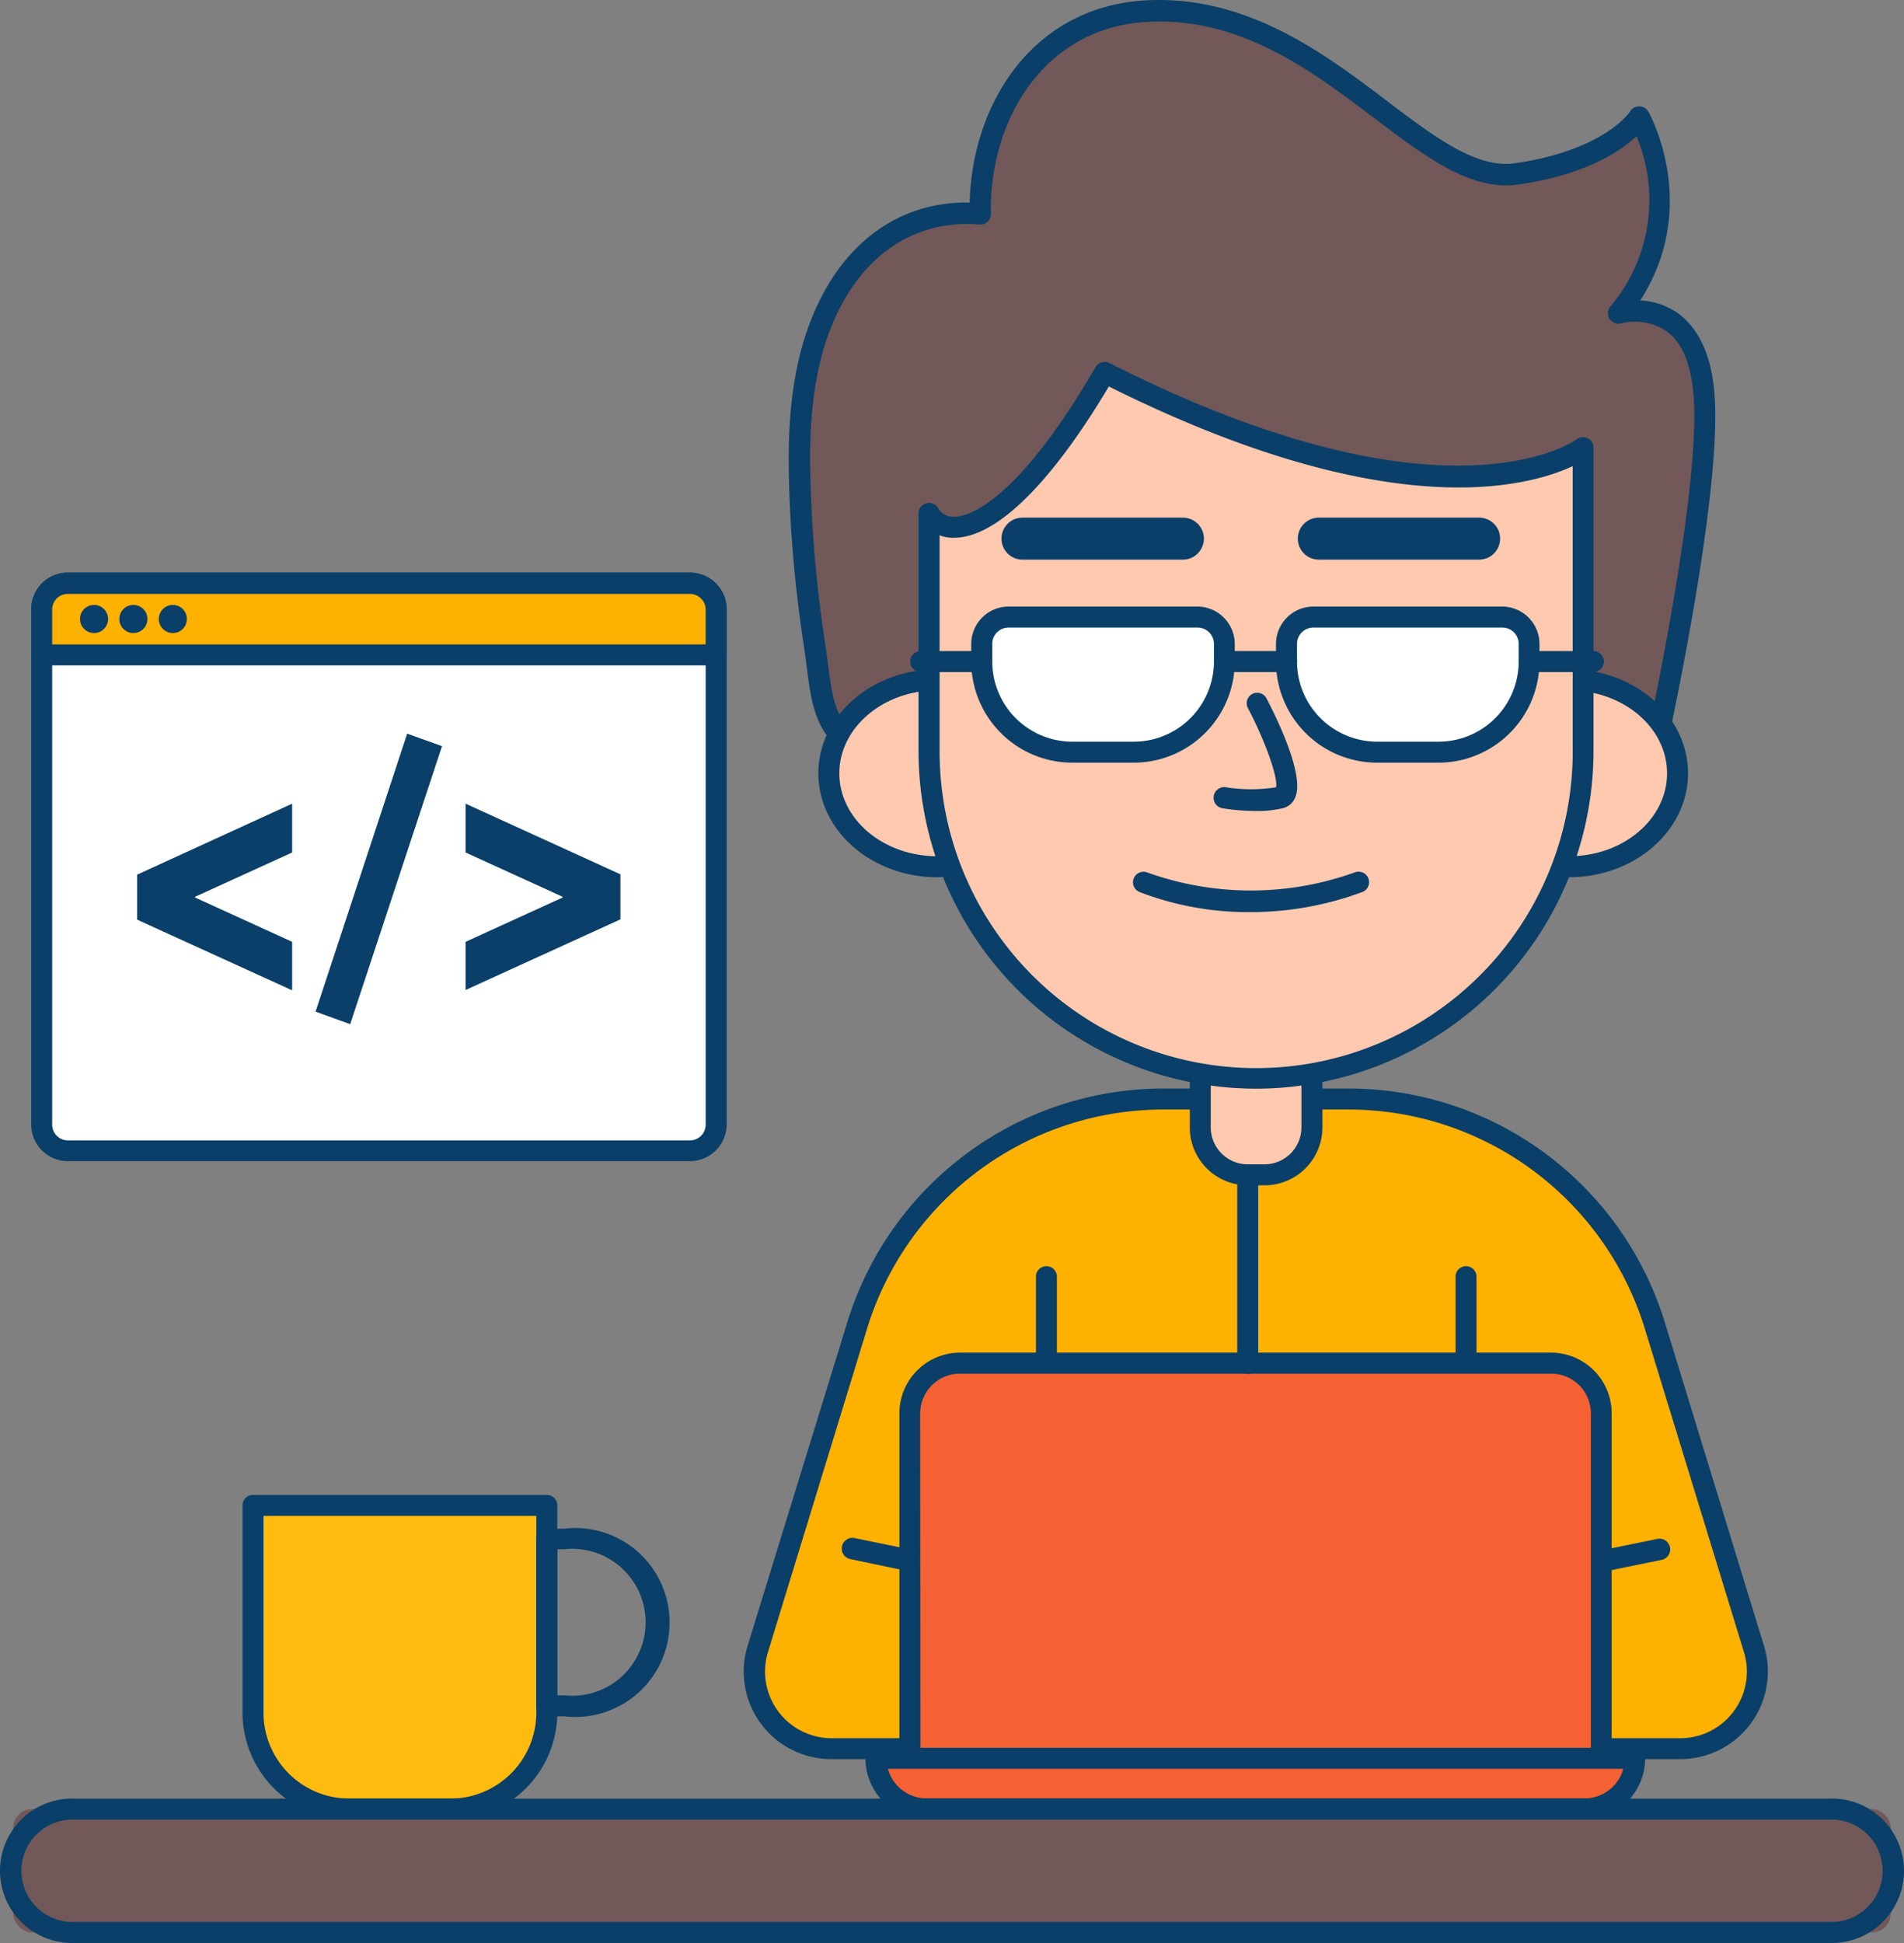 <svg xmlns="http://www.w3.org/2000/svg" width="600" height="612" viewBox="0 0 600 612">
  <rect x="0" y="0" width="600" height="612" fill="#808080" stroke="none"/>
  <g id="about.image" transform="translate(-109.248 -57.389)">
    <path id="Trazado_193" data-name="Trazado 193" d="M310.456,162.2h57.6a101.511,101.511,0,0,1,96.882,71.752l31.115,101.478a24.237,24.237,0,0,1-23.146,31.379h-267.5a24.237,24.237,0,0,1-23.146-31.379l31.115-101.478A101.511,101.511,0,0,1,310.456,162.2Z" transform="translate(165.771 241.358)" fill="#ffb100"/>
    <path id="Trazado_194" data-name="Trazado 194" d="M475.335,372.423h-267.5a27.577,27.577,0,0,1-26.453-35.645L212.662,235.3a104.289,104.289,0,0,1,100.189-74.1h57.534a104.289,104.289,0,0,1,100.189,74.1l31.115,101.478a27.577,27.577,0,0,1-26.452,35.645Zm-162.55-204.61a97.709,97.709,0,0,0-93.873,69.438L187.8,338.729a21,21,0,0,0,20.038,27.114h267.5a21,21,0,0,0,20.038-27.114L464.258,237.251a97.709,97.709,0,0,0-93.873-69.438Z" transform="translate(163.443 239.051)" fill="#093f68"/>
    <path id="Trazado_195" data-name="Trazado 195" d="M223.693,158.74h35.182v20.236a14.946,14.946,0,0,1-14.946,14.946h-5.324a14.946,14.946,0,0,1-14.946-14.946V158.74Z" transform="translate(263.795 233.543)" fill="#ffc9b0"/>
    <path id="Trazado_196" data-name="Trazado 196" d="M246.213,199.5h-5.29a18.252,18.252,0,0,1-18.252-18.219V161.047a3.307,3.307,0,0,1,3.307-3.307h35.182a3.307,3.307,0,0,1,3.307,3.307v20.236A18.252,18.252,0,0,1,246.213,199.5Zm-16.93-35.149v16.93a11.639,11.639,0,0,0,11.639,11.606h5.291a11.639,11.639,0,0,0,11.639-11.606v-16.93Z" transform="translate(261.511 231.236)" fill="#093f68"/>
    <path id="Trazado_197" data-name="Trazado 197" d="M207.97,292.584C191.636,286.4,192.628,273.9,190.181,257.9a407.889,407.889,0,0,1-4.53-47.879c-.628-18.219,0-36.934,6.944-53.831,8.895-21.724,26.452-35.744,49.9-33.826-.694-32.007,18.517-62.031,52.541-63.85C349.557,55.6,381,114.163,411.456,109.8s38.621-17.922,38.621-17.922a55.947,55.947,0,0,1-6.613,61.733s24.039-7.01,26.948,24.965-16.235,116.953-16.235,116.953l-21.724-3.7c-9.159-1.62-20.6.628-29.759.926l-68.148,2.116C300.355,295.825,245.07,306.6,207.97,292.584Z" transform="translate(175.64 2.352)" fill="#725858"/>
    <path id="Trazado_198" data-name="Trazado 198" d="M259.414,305.352c-17.922,0-35.546-1.752-50.326-7.341h0c-15.838-6.018-17.293-17.459-18.98-30.718q-.4-3.307-.893-6.613a413.334,413.334,0,0,1-4.563-48.276c-.6-17.095-.2-37.067,7.208-55.153,9.424-23.146,27.015-36.075,48.606-36.075h1.025c.727-30.784,19.608-61.766,55.682-63.684,31.71-1.653,56.211,16.83,75.786,31.677,15.144,11.474,28.238,21.36,40.307,19.641,28.271-4.034,36.372-16.235,36.372-16.367a3.341,3.341,0,0,1,5.687.066c.166.3,16.731,29.5-2.513,59.519a22.583,22.583,0,0,1,11.507,3.77c6.613,4.629,10.746,12.962,11.8,24.832,2.943,32.14-15.475,114.473-16.268,117.978a3.307,3.307,0,0,1-3.8,2.513l-21.823-3.637a78.331,78.331,0,0,0-19.409.265c-3.307.331-6.613.628-9.92.727l-68.148,2.116c-8.5.265-18.484,1.157-29.032,2.083C292.81,303.864,275.98,305.352,259.414,305.352Zm-47.978-13.524c27.048,10.25,65.172,6.845,95.89,4.1,10.647-.959,20.732-1.852,29.428-2.116L404.9,291.7c2.877,0,6.018-.4,9.325-.694a82.661,82.661,0,0,1,21.162-.2h0c1.157,0,4.927.827,18.682,3.307,3.307-15.475,17.988-85.144,15.475-112.853q-1.339-14.88-8.895-19.839a18.054,18.054,0,0,0-13.821-2.182,3.3,3.3,0,0,1-3.472-5.257,51.979,51.979,0,0,0,8.266-53.7c-5.059,4.761-16.07,12.2-37.331,15.243-14.813,2.083-28.932-8.564-45.267-20.9C349.187,79.646,326.868,62.717,297.6,64.271c-33.264,1.752-50.061,31.776-49.433,60.477a3.344,3.344,0,0,1-3.6,3.373c-20.633-1.719-37.6,9.92-46.523,31.776-6.911,16.963-7.274,36.041-6.613,52.442a406.67,406.67,0,0,0,4.464,47.482c.364,2.348.661,4.563.926,6.613,1.587,12.5,2.645,20.765,14.78,25.361Z" transform="translate(173.332 0)" fill="#093f68"/>
    <ellipse id="Elipse_11" data-name="Elipse 11" cx="34.157" cy="29.428" rx="34.157" ry="29.428" transform="translate(370.43 271.571)" fill="#ffc9b0"/>
    <path id="Trazado_199" data-name="Trazado 199" d="M224.723,186.693c-20.666,0-37.463-14.681-37.463-32.735s16.8-32.768,37.463-32.768,37.5,14.714,37.5,32.768S245.389,186.693,224.723,186.693Zm0-58.89c-17,0-30.85,11.738-30.85,26.155s13.854,26.122,30.85,26.122,30.883-11.705,30.883-26.122-13.854-26.122-30.883-26.122Z" transform="translate(179.864 147.009)" fill="#093f68"/>
    <ellipse id="Elipse_12" data-name="Elipse 12" cx="34.157" cy="29.428" rx="34.157" ry="29.428" transform="translate(569.571 271.571)" fill="#ffc9b0"/>
    <path id="Trazado_200" data-name="Trazado 200" d="M285,186.693c-20.666,0-37.5-14.681-37.5-32.735S264.33,121.19,285,121.19,322.46,135.9,322.46,153.958,305.662,186.693,285,186.693Zm0-58.89c-17.029,0-30.883,11.738-30.883,26.155S267.968,180.08,285,180.08s30.85-11.705,30.85-26.122S302.058,127.836,285,127.836Z" transform="translate(318.732 147.009)" fill="#093f68"/>
    <path id="Trazado_201" data-name="Trazado 201" d="M300.918,315.131h0A103.065,103.065,0,0,1,197.82,212.2V137.271c6.018,9.92,26.023,5.952,55.352-44.341,109.778,55.616,150.779,23.741,150.779,23.741V212.2A103.065,103.065,0,0,1,300.918,315.131Z" transform="translate(204.182 81.859)" fill="#ffc9b0"/>
    <path id="Trazado_202" data-name="Trazado 202" d="M303.225,320.819a106.471,106.471,0,0,1-106.4-106.24V139.653a3.307,3.307,0,0,1,6.15-1.719,5.489,5.489,0,0,0,5.059,2.744h0c4.034,0,19.178-3.538,44.539-47.052a3.306,3.306,0,0,1,4.365-1.389c106.074,53.732,146.877,24.369,147.274,24.072a3.307,3.307,0,0,1,5.323,2.645V214.58A106.471,106.471,0,0,1,303.225,320.82ZM203.466,146.5V214.58a99.759,99.759,0,0,0,199.518,0V124.741c-14.284,6.613-58.162,18.781-146.183-25.1-18.252,30.652-35.479,47.548-48.606,47.647a11.374,11.374,0,0,1-4.762-.794Z" transform="translate(201.874 79.478)" fill="#093f68"/>
    <path id="Trazado_203" data-name="Trazado 203" d="M251.307,305.707A3.306,3.306,0,0,1,248,302.4V181.447a3.307,3.307,0,1,1,6.613,0V302.4A3.306,3.306,0,0,1,251.307,305.707Z" transform="translate(319.92 278.125)" fill="#093f68"/>
    <path id="Trazado_204" data-name="Trazado 204" d="M211.307,305.707A3.307,3.307,0,0,1,208,302.4V181.447a3.307,3.307,0,1,1,6.613,0V302.4A3.307,3.307,0,0,1,211.307,305.707Z" transform="translate(227.692 278.125)" fill="#093f68"/>
    <path id="Trazado_205" data-name="Trazado 205" d="M238.078,160.674a68.609,68.609,0,0,1-10.35-.86,3.357,3.357,0,1,1,1.157-6.613,50.524,50.524,0,0,0,15.706,0c.661-3.042-3.307-14.384-8.928-25.064a3.306,3.306,0,1,1,5.985-2.811c3.7,7.109,12,24.37,8.96,31.148a5.687,5.687,0,0,1-3.836,3.307,35.512,35.512,0,0,1-8.7.893Z" transform="translate(266.77 152.166)" fill="#093f68"/>
    <path id="Trazado_206" data-name="Trazado 206" d="M261.857,119.956H211.333a6.613,6.613,0,1,1,0-13.226H261.89a6.613,6.613,0,0,1,0,13.226Z" transform="translate(220.121 113.701)" fill="#093f68"/>
    <path id="Trazado_207" data-name="Trazado 207" d="M290.107,119.956H239.583a6.613,6.613,0,0,1,0-13.226h50.524a6.613,6.613,0,0,1,0,13.226Z" transform="translate(285.254 113.701)" fill="#093f68"/>
    <path id="Trazado_208" data-name="Trazado 208" d="M211.318,116.21h59.518a8.465,8.465,0,0,1,8.465,8.465V130.2a28.536,28.536,0,0,1-28.536,28.536H231.356A28.536,28.536,0,0,1,202.82,130.2v-5.522a8.465,8.465,0,0,1,8.5-8.465Z" transform="translate(215.738 135.54)" fill="#fff"/>
    <path id="Trazado_209" data-name="Trazado 209" d="M253.059,164.379H233.682a31.875,31.875,0,0,1-31.842-31.842v-5.555a11.771,11.771,0,0,1,11.738-11.771H273.1a11.8,11.8,0,0,1,11.771,11.771v5.555A31.875,31.875,0,0,1,253.059,164.379Zm-39.48-42.555a5.125,5.125,0,0,0-5.125,5.158v5.555a25.262,25.262,0,0,0,25.229,25.229h19.376a25.3,25.3,0,0,0,25.262-25.229v-5.555a5.158,5.158,0,0,0-5.158-5.158Z" transform="translate(213.478 133.234)" fill="#093f68"/>
    <path id="Trazado_210" data-name="Trazado 210" d="M240.378,116.21H299.9a8.465,8.465,0,0,1,8.465,8.465V130.2a28.536,28.536,0,0,1-28.536,28.536H260.416A28.536,28.536,0,0,1,231.88,130.2v-5.522a8.465,8.465,0,0,1,8.5-8.465Z" transform="translate(282.738 135.54)" fill="#fff"/>
    <path id="Trazado_211" data-name="Trazado 211" d="M282.142,164.379H262.765a31.875,31.875,0,0,1-31.875-31.842v-5.555a11.8,11.8,0,0,1,11.771-11.771h59.518a11.771,11.771,0,0,1,11.738,11.771v5.555A31.875,31.875,0,0,1,282.142,164.379Zm-39.48-42.555a5.158,5.158,0,0,0-5.158,5.158v5.555a25.3,25.3,0,0,0,25.262,25.229h19.377a25.262,25.262,0,0,0,25.229-25.229v-5.555a5.125,5.125,0,0,0-5.125-5.158Z" transform="translate(280.454 133.234)" fill="#093f68"/>
    <path id="Trazado_212" data-name="Trazado 212" d="M218.617,126.063h-19.31a3.307,3.307,0,0,1,0-6.613h19.211a3.307,3.307,0,0,1,0,6.613Z" transform="translate(200.022 143.014)" fill="#093f68"/>
    <path id="Trazado_213" data-name="Trazado 213" d="M276.8,126.063H257.627a3.307,3.307,0,1,1,0-6.613H276.8a3.307,3.307,0,1,1,0,6.613Z" transform="translate(334.488 143.014)" fill="#093f68"/>
    <path id="Trazado_214" data-name="Trazado 214" d="M247.782,126.063H228.307a3.307,3.307,0,1,1,0-6.613h19.575a3.307,3.307,0,0,1,0,6.613Z" transform="translate(266.886 143.014)" fill="#093f68"/>
    <path id="Trazado_215" data-name="Trazado 215" d="M253.892,153.227a95.46,95.46,0,0,1-34.52-6.316,3.313,3.313,0,0,1,2.381-6.183,96.651,96.651,0,0,0,65.371,0,3.313,3.313,0,0,1,2.546,6.117,101.049,101.049,0,0,1-35.777,6.382Z" transform="translate(249.003 191.457)" fill="#093f68"/>
    <path id="Trazado_216" data-name="Trazado 216" d="M258.764,218.146a3.307,3.307,0,0,1-.727-6.547l36.571-7.473a3.372,3.372,0,1,1,1.323,6.613l-36.57,7.44a2.117,2.117,0,0,1-.6-.033Z" transform="translate(336.929 337.985)" fill="#093f68"/>
    <path id="Trazado_217" data-name="Trazado 217" d="M229.433,218.331a2.117,2.117,0,0,1-.661,0L192.2,210.659a3.372,3.372,0,0,1,1.323-6.613l36.571,7.473a3.459,3.459,0,0,1-.661,6.812Z" transform="translate(185.009 337.801)" fill="#093f68"/>
    <path id="Trazado_218" data-name="Trazado 218" d="M211.739,187.36H398.031a15.805,15.805,0,0,1,15.805,15.805V311.819H196V203.165a15.805,15.805,0,0,1,15.739-15.805Z" transform="translate(199.983 299.391)" fill="#f56132"/>
    <path id="Trazado_219" data-name="Trazado 219" d="M416.143,317.432H198.307A3.307,3.307,0,0,1,195,314.125V205.472a19.112,19.112,0,0,1,19.112-19.112H400.337a19.112,19.112,0,0,1,19.112,19.112V314.125A3.307,3.307,0,0,1,416.143,317.432Zm-214.529-6.613H412.9V205.472a12.532,12.532,0,0,0-12.5-12.5H214.046a12.532,12.532,0,0,0-12.5,12.5Z" transform="translate(197.675 297.084)" fill="#093f68"/>
    <path id="Trazado_220" data-name="Trazado 220" d="M192.78,225h239.1a15.938,15.938,0,0,1-15.938,15.938H208.718A15.938,15.938,0,0,1,192.78,225Z" transform="translate(192.517 386.21)" fill="#f56132"/>
    <path id="Trazado_221" data-name="Trazado 221" d="M418.213,246.571H211.024a19.277,19.277,0,0,1-19.244-19.244,3.307,3.307,0,0,1,3.307-3.307H434.151a3.307,3.307,0,0,1,3.307,3.307A19.277,19.277,0,0,1,418.213,246.571Zm-219.39-16a12.664,12.664,0,0,0,12.2,9.324H418.213a12.664,12.664,0,0,0,12.366-9.325Z" transform="translate(190.21 383.949)" fill="#093f68"/>
    <path id="Trazado_222" data-name="Trazado 222" d="M230.5,234.491a3.306,3.306,0,0,1-3.307-3.307V171.667a3.307,3.307,0,0,1,6.613,0v59.518A3.306,3.306,0,0,1,230.5,234.491Z" transform="translate(271.939 255.696)" fill="#093f68"/>
    <path id="Trazado_223" data-name="Trazado 223" d="M133.36,200.91h92.584v65.271a30.387,30.387,0,0,1-30.387,30.387H163.747a30.387,30.387,0,0,1-30.387-30.387Z" transform="translate(55.616 330.645)" fill="#ffbc0e"/>
    <path id="Trazado_224" data-name="Trazado 224" d="M197.863,302.182H166.054a33.727,33.727,0,0,1-33.694-33.694V203.217a3.307,3.307,0,0,1,3.307-3.307H228.25a3.307,3.307,0,0,1,3.307,3.307v65.271A33.727,33.727,0,0,1,197.863,302.182Zm-58.89-95.659v61.965a27.081,27.081,0,0,0,27.081,27.081h31.809a27.114,27.114,0,0,0,27.081-27.081V206.523Z" transform="translate(53.31 328.338)" fill="#093f68"/>
    <rect id="Rectángulo_21" data-name="Rectángulo 21" width="591.653" height="38.852" rx="5.88" transform="translate(113.421 627.214)" fill="#725858"/>
    <path id="Trazado_225" data-name="Trazado 225" d="M685.638,274.317H132.858a22.749,22.749,0,1,1,0-45.465h552.78a22.749,22.749,0,1,1,0,45.465Zm-552.78-38.852a16.136,16.136,0,1,0,0,32.239h552.78a16.136,16.136,0,1,0,0-32.239Z" transform="translate(0 395.055)" fill="#093f68"/>
    <path id="Trazado_226" data-name="Trazado 226" d="M169.066,262.369h-5.39a3.307,3.307,0,0,1-3.307-3.307V206.587a3.306,3.306,0,0,1,3.307-3.307h5.39a29.759,29.759,0,1,1,0,59.088Zm-2.083-6.613h2.083a23.146,23.146,0,1,0,0-45.994h-2.083Z" transform="translate(117.869 335.615)" fill="#093f68"/>
    <rect id="Rectángulo_22" data-name="Rectángulo 22" width="212.546" height="178.786" rx="2.5" transform="translate(122.382 241.037)" fill="#fff"/>
    <path id="Trazado_227" data-name="Trazado 227" d="M319.806,297.379H123.76a11.573,11.573,0,0,1-11.54-11.573V123.52a11.54,11.54,0,0,1,11.54-11.54H319.806a11.573,11.573,0,0,1,11.573,11.54V285.806a11.573,11.573,0,0,1-11.573,11.573ZM123.76,118.659a4.927,4.927,0,0,0-4.927,4.927V285.872a4.96,4.96,0,0,0,4.927,4.96H319.806a4.96,4.96,0,0,0,4.96-4.96V123.52a4.96,4.96,0,0,0-4.96-4.861Z" transform="translate(6.856 125.751)" fill="#093f68"/>
    <path id="Trazado_228" data-name="Trazado 228" d="M121.453,113H317.5a8.266,8.266,0,0,1,8.266,8.266v14.317H113.22V121.266A8.266,8.266,0,0,1,121.453,113Z" transform="translate(9.162 128.147)" fill="#ffb100"/>
    <path id="Trazado_229" data-name="Trazado 229" d="M328.072,141.177H115.527a3.307,3.307,0,0,1-3.307-3.307V123.52a11.54,11.54,0,0,1,11.54-11.54H319.806a11.573,11.573,0,0,1,11.573,11.54v14.35A3.307,3.307,0,0,1,328.072,141.177Zm-209.239-6.613H324.766V123.52a4.96,4.96,0,0,0-4.96-4.861H123.76a4.927,4.927,0,0,0-4.927,4.927Z" transform="translate(6.856 125.796)" fill="#093f68"/>
    <circle id="Elipse_13" data-name="Elipse 13" cx="4.431" cy="4.431" r="4.431" transform="translate(134.451 247.924)" fill="#093f68"/>
    <circle id="Elipse_14" data-name="Elipse 14" cx="4.431" cy="4.431" r="4.431" transform="translate(146.851 247.924)" fill="#093f68"/>
    <circle id="Elipse_15" data-name="Elipse 15" cx="4.431" cy="4.431" r="4.431" transform="translate(159.283 247.924)" fill="#093f68"/>
    <path id="Trazado_230" data-name="Trazado 230" d="M171.158,149.375l-30.586,13.954v.232l30.586,13.954v15.276L122.32,170.537V156.352L171.158,134Z" transform="translate(30.152 176.527)" fill="#093f68"/>
    <path id="Trazado_231" data-name="Trazado 231" d="M168.2,127.33l10.978,3.935-28.932,87.558-10.912-3.935Z" transform="translate(69.359 161.148)" fill="#093f68"/>
    <path id="Trazado_232" data-name="Trazado 232" d="M153.63,177.514l30.586-13.954v-.232L153.63,149.375V134l48.8,22.253v14.185l-48.8,22.253Z" transform="translate(102.329 176.527)" fill="#093f68"/>
  </g>
</svg>
